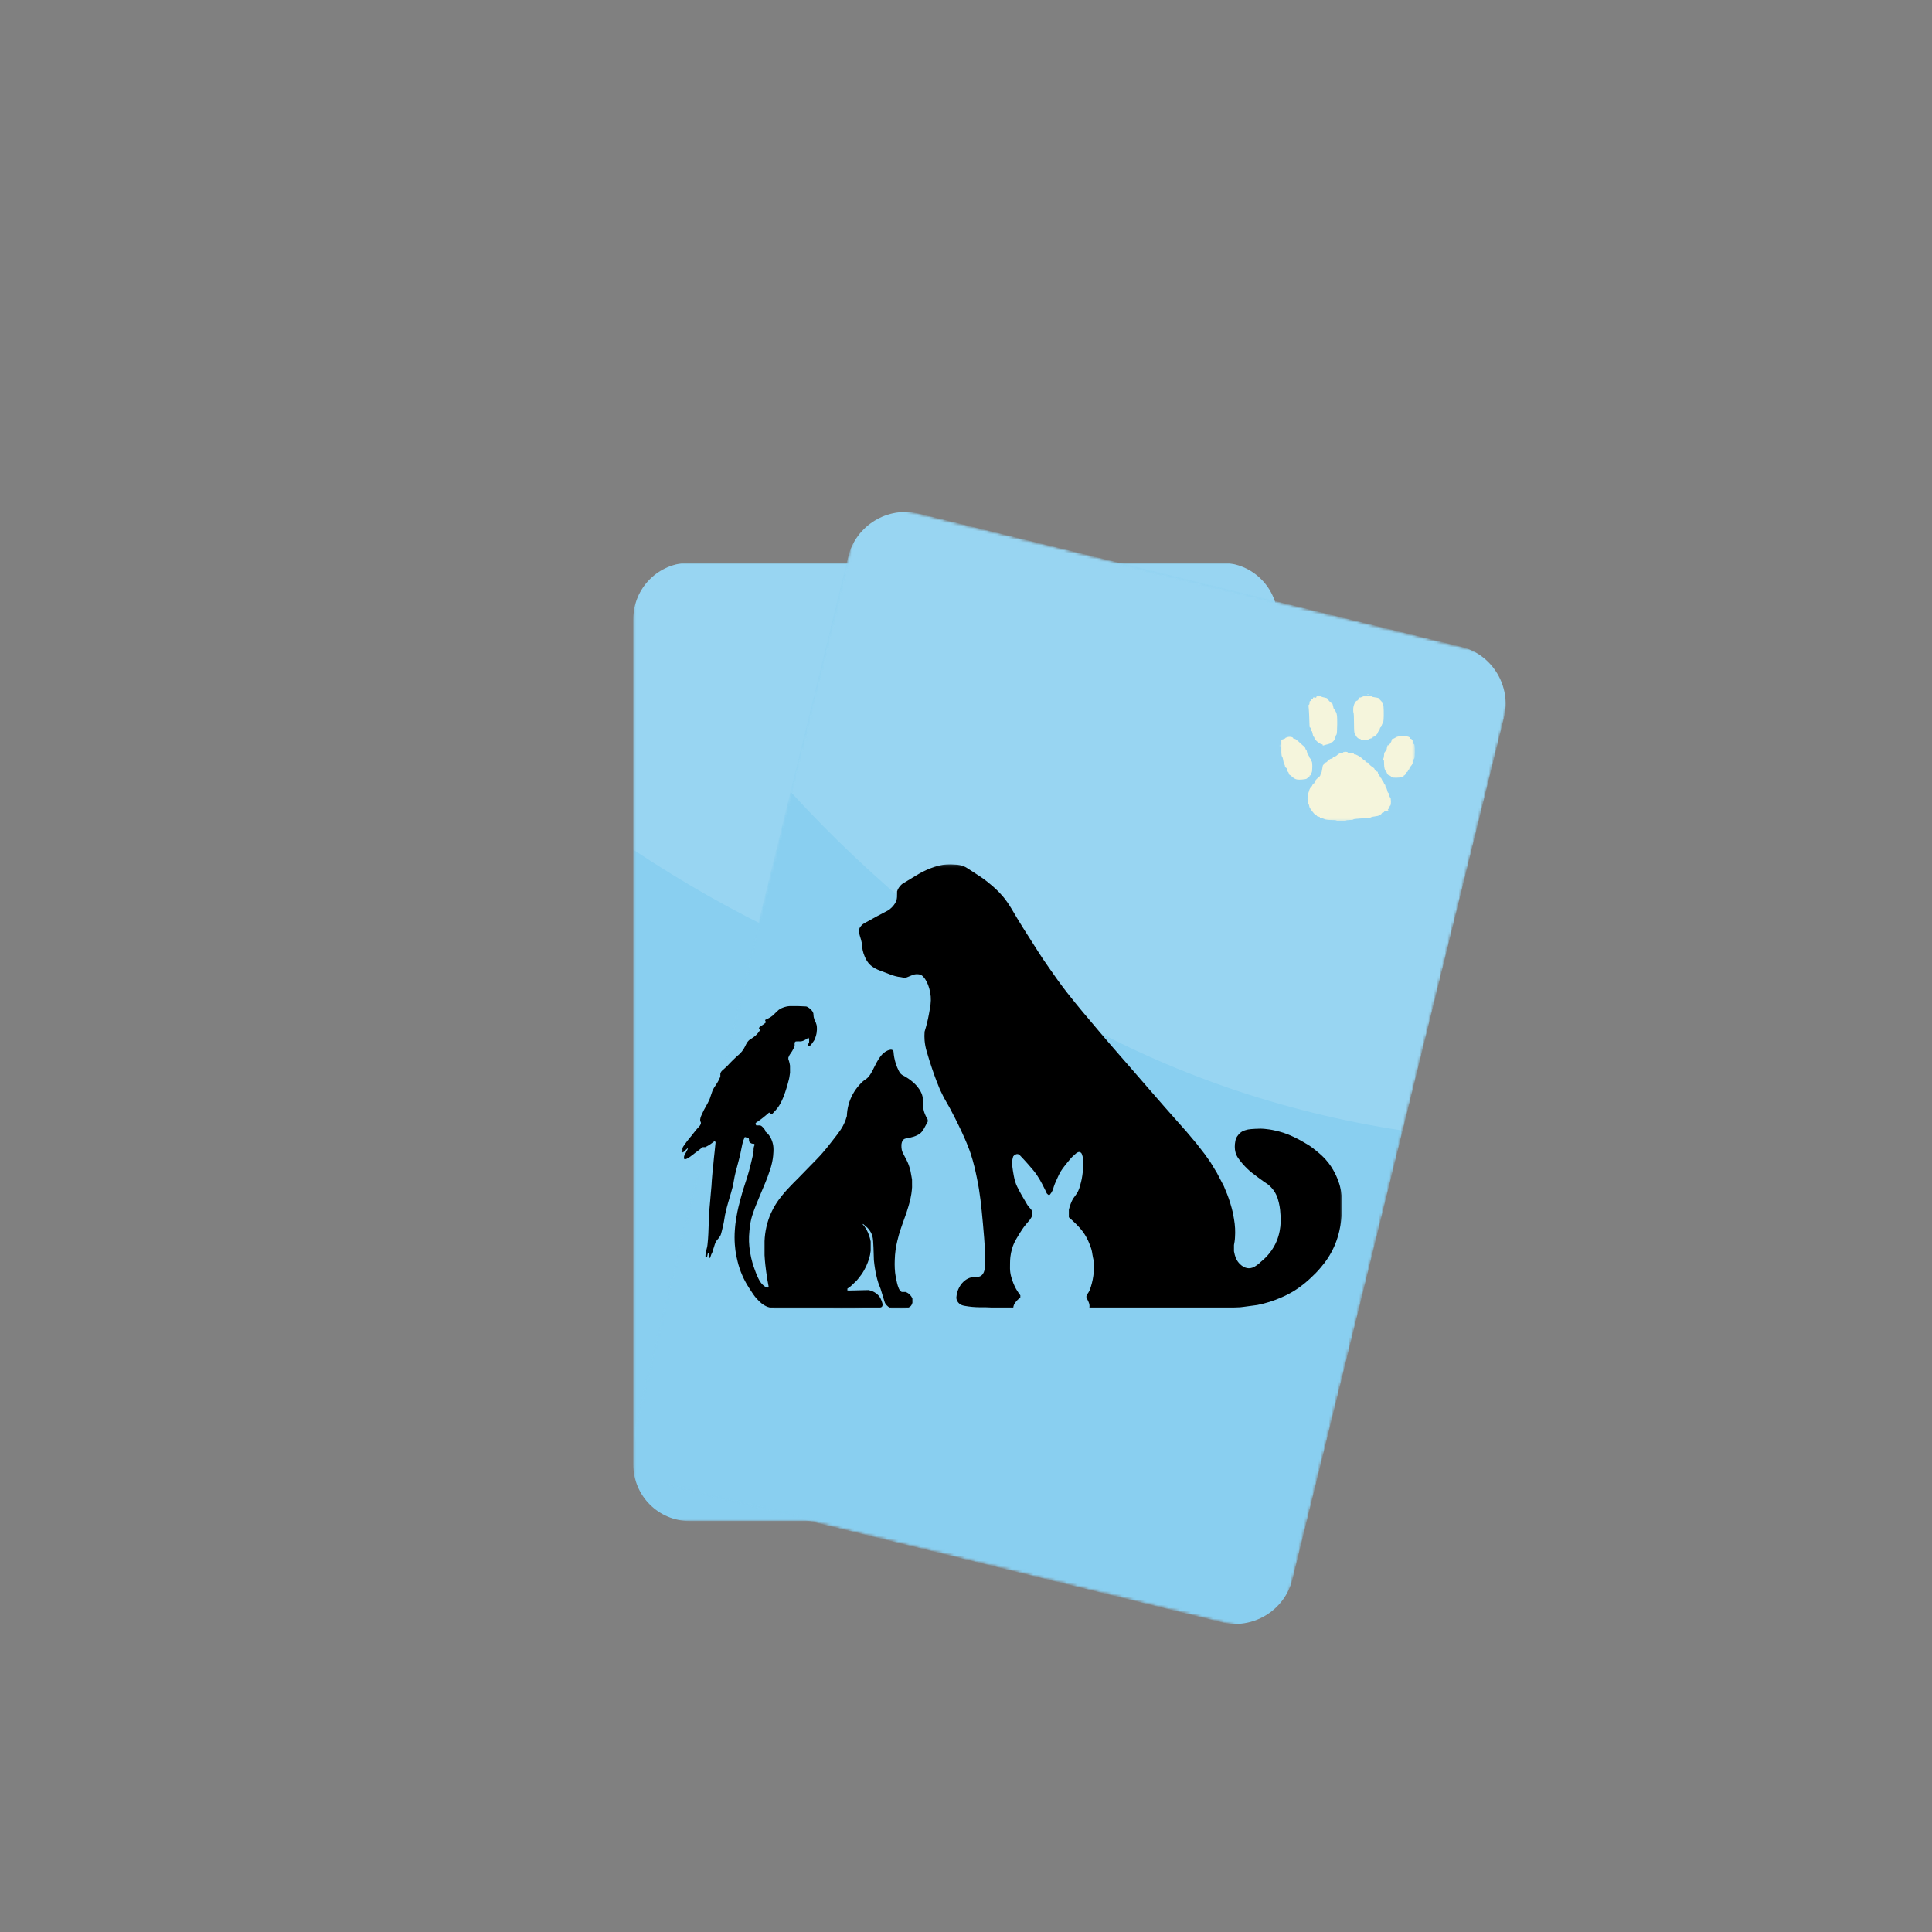 <svg width="700" height="700" viewBox="0 0 700 700" fill="none" xmlns="http://www.w3.org/2000/svg">
<rect x="0" y="0" width="700" height="700" fill="#808080" stroke="none"/>
<mask id="mask0_84_1012" style="mask-type:luminance" maskUnits="userSpaceOnUse" x="229" y="203" width="235" height="349">
<path d="M229.308 203.911H463.108V551.111H229.308V203.911Z" fill="white"/>
</mask>
<g mask="url(#mask0_84_1012)">
<path d="M442.531 551.097H249.885C238.605 551.097 229.461 541.946 229.461 530.658V224.335C229.461 213.055 238.605 203.904 249.885 203.904H442.531C453.811 203.904 462.955 213.055 462.955 224.335V530.658C462.955 541.946 453.811 551.097 442.531 551.097Z" fill="#89CFF0"/>
</g>
<mask id="mask1_84_1012" style="mask-type:luminance" maskUnits="userSpaceOnUse" x="229" y="203" width="235" height="171">
<path d="M229.308 203.911H463.108V373.333H229.308V203.911Z" fill="white"/>
</mask>
<g mask="url(#mask1_84_1012)">
<mask id="mask2_84_1012" style="mask-type:luminance" maskUnits="userSpaceOnUse" x="-70" y="-70" width="840" height="840">
<path d="M770 -70H-70V770H770V-70Z" fill="black" fill-opacity="0.129"/>
</mask>
<g mask="url(#mask2_84_1012)">
<mask id="mask3_84_1012" style="mask-type:luminance" maskUnits="userSpaceOnUse" x="227" y="203" width="238" height="171">
<path d="M464.8 203.467H227.733V373.333H464.8V203.467Z" fill="white"/>
</mask>
<g mask="url(#mask3_84_1012)">
<mask id="mask4_84_1012" style="mask-type:luminance" maskUnits="userSpaceOnUse" x="229" y="203" width="235" height="170">
<path d="M229.374 203.912H463.108V372.736H229.374V203.912Z" fill="white"/>
</mask>
<g mask="url(#mask4_84_1012)">
<path d="M462.955 371.131V224.336C462.955 213.055 453.914 203.904 442.757 203.904H249.659C238.503 203.904 229.461 213.055 229.461 224.336V307.847C300.701 355.221 377.927 378.751 462.955 371.131Z" fill="white"/>
</g>
</g>
</g>
</g>
<mask id="mask5_84_1012" style="mask-type:luminance" maskUnits="userSpaceOnUse" x="229" y="184" width="318" height="406">
<path d="M229.6 184.8H546.933V589.867H229.6V184.8Z" fill="white"/>
</mask>
<g mask="url(#mask5_84_1012)">
<mask id="mask6_84_1012" style="mask-type:luminance" maskUnits="userSpaceOnUse" x="225" y="180" width="326" height="413">
<path d="M312.229 180.994L550.164 239.407L463.371 592.907L225.444 534.494L312.229 180.994Z" fill="white"/>
</mask>
<g mask="url(#mask6_84_1012)">
<mask id="mask7_84_1012" style="mask-type:luminance" maskUnits="userSpaceOnUse" x="225" y="180" width="326" height="413">
<path d="M312.229 180.994L550.164 239.407L463.371 592.907L225.444 534.494L312.229 180.994Z" fill="white"/>
</mask>
<g mask="url(#mask7_84_1012)">
<path d="M442.437 587.752L246.386 539.62C234.909 536.805 227.894 525.204 230.709 513.713L307.278 201.826C310.1 190.342 321.694 183.305 333.171 186.127L529.222 234.26C540.699 237.074 547.721 248.675 544.899 260.167L468.329 572.046C465.508 583.538 453.914 590.567 442.437 587.752Z" fill="#89CFF0"/>
</g>
</g>
</g>
<mask id="mask8_84_1012" style="mask-type:luminance" maskUnits="userSpaceOnUse" x="268" y="179" width="283" height="234">
<path d="M268.8 179.2H550.666V412.533H268.8V179.2Z" fill="white"/>
</mask>
<g mask="url(#mask8_84_1012)">
<mask id="mask9_84_1012" style="mask-type:luminance" maskUnits="userSpaceOnUse" x="225" y="180" width="326" height="413">
<path d="M312.229 180.994L550.163 239.407L463.37 592.907L225.443 534.494L312.229 180.994Z" fill="white"/>
</mask>
<g mask="url(#mask9_84_1012)">
<mask id="mask10_84_1012" style="mask-type:luminance" maskUnits="userSpaceOnUse" x="225" y="180" width="326" height="413">
<path d="M312.229 180.994L550.163 239.407L463.37 592.907L225.443 534.494L312.229 180.994Z" fill="white"/>
</mask>
<g mask="url(#mask10_84_1012)">
<mask id="mask11_84_1012" style="mask-type:luminance" maskUnits="userSpaceOnUse" x="-71" y="-70" width="841" height="840">
<path d="M770 -70H-70.001V770H770V-70Z" fill="black" fill-opacity="0.129"/>
</mask>
<g mask="url(#mask11_84_1012)">
<mask id="mask12_84_1012" style="mask-type:luminance" maskUnits="userSpaceOnUse" x="268" y="179" width="283" height="234">
<path d="M550.666 179.2H268.799V412.533H550.666V179.2Z" fill="white"/>
</mask>
<g mask="url(#mask12_84_1012)">
<mask id="mask13_84_1012" style="mask-type:luminance" maskUnits="userSpaceOnUse" x="285" y="184" width="262" height="227">
<path d="M285.599 184.8H546.932V410.667H285.599V184.8Z" fill="white"/>
</mask>
<g mask="url(#mask13_84_1012)">
<mask id="mask14_84_1012" style="mask-type:luminance" maskUnits="userSpaceOnUse" x="225" y="180" width="326" height="413">
<path d="M312.228 180.994L550.163 239.407L463.37 592.907L225.443 534.494L312.228 180.994Z" fill="white"/>
</mask>
<g mask="url(#mask14_84_1012)">
<mask id="mask15_84_1012" style="mask-type:luminance" maskUnits="userSpaceOnUse" x="225" y="180" width="326" height="413">
<path d="M312.228 180.994L550.163 239.407L463.37 592.907L225.443 534.494L312.228 180.994Z" fill="white"/>
</mask>
<g mask="url(#mask15_84_1012)">
<path d="M508.199 409.624L544.898 260.167C547.72 248.675 540.8 237.103 529.447 234.311L332.944 186.069C321.591 183.283 310.099 190.342 307.277 201.826L286.409 286.854C347.068 352.888 419.766 396.134 508.199 409.624Z" fill="white"/>
</g>
</g>
</g>
</g>
</g>
</g>
</g>
</g>
<mask id="mask16_84_1012" style="mask-type:luminance" maskUnits="userSpaceOnUse" x="309" y="313" width="178" height="162">
<path d="M309.867 313.126H486.245V474.126H309.867V313.126Z" fill="white"/>
</mask>
<g mask="url(#mask16_84_1012)">
<path d="M356.752 459.703C356.84 458.099 356.913 456.495 357 454.891C356.738 450.202 356.409 446.286 356.14 443.392C355.513 436.654 355.111 432.432 353.959 426.854C353.391 424.142 352.836 421.458 351.677 417.929C351.334 416.894 350.08 413.153 346.063 405.176C342.643 398.366 342.81 399.62 340.747 395.143C340.747 395.143 338.406 390.09 335.752 380.924C335.366 379.641 335.118 378.328 335.001 376.986C334.914 375.922 334.914 374.85 335.001 373.778C335.657 371.693 336.182 369.578 336.569 367.427C337.116 364.474 337.378 363.001 337.218 361.01C336.868 356.942 334.928 353.471 333.317 353.092C332.704 352.953 332.092 352.931 331.479 353.026C331.136 353.099 330.845 353.201 330.291 353.405C329.729 353.617 329.153 353.857 328.81 354.01C328.57 354.12 328.307 354.193 328.045 354.229C327.709 354.266 327.381 354.244 327.053 354.163C325.741 353.865 326.018 354.098 324.363 353.66C322.963 353.288 322.715 353.106 318.799 351.641C318.179 351.422 317.581 351.145 317.013 350.824C316.765 350.678 316.065 350.27 315.445 349.737C314.264 348.709 313.695 347.47 313.323 346.617C312.659 345.1 312.324 343.518 312.295 341.87C312.229 341.542 312.12 341.031 311.952 340.419C311.639 339.274 311.456 338.975 311.34 338.151C311.245 337.509 311.165 336.977 311.398 336.379C311.558 335.942 311.806 335.665 312.04 335.409C312.404 334.994 312.834 334.658 313.323 334.41L315.08 333.455C316.67 332.58 316.794 332.485 317.764 331.968C318.588 331.523 319.565 331.012 320.308 330.633C321.621 329.948 321.913 329.809 322.386 329.43C322.955 328.978 323.458 328.453 323.896 327.87C324.202 327.454 324.516 327.009 324.749 326.338C324.895 325.916 324.982 325.478 325.004 325.033C325.019 324.333 325.026 323.641 325.033 322.941C325.186 322.481 325.391 322.051 325.653 321.643C325.901 321.256 326.2 320.899 326.535 320.578C327.039 320.104 327.352 319.966 328.453 319.324C328.796 319.12 328.059 319.55 330.677 317.96C331.669 317.355 332.165 317.056 332.281 316.991C333.769 316.101 335.315 315.328 336.919 314.679C337.371 314.504 337.896 314.3 338.625 314.067C339.464 313.804 340.98 313.337 342.993 313.199C343.977 313.126 344.961 313.141 345.946 313.243C346.551 313.265 347.142 313.33 347.732 313.447C348.199 313.542 348.724 313.651 349.373 313.943C349.716 314.096 350.044 314.278 350.357 314.482L351.648 315.313L353.551 316.553L354.988 317.486C356.971 318.777 358.735 320.286 359.384 320.848C360.216 321.562 361.061 322.299 362.104 323.4C363.147 324.494 363.73 325.237 363.942 325.507C364.664 326.426 365.152 327.155 365.517 327.709C366.239 328.796 366.727 329.656 366.953 330.035C367.996 331.844 368.9 333.309 370.708 336.241C371.102 336.875 370.913 336.554 373.414 340.499C376.476 345.311 376.892 345.99 377.978 347.601C378.576 348.476 379.174 349.336 380.377 351.065C381.726 352.997 382.441 354.025 383.206 355.082C385.693 358.538 387.822 361.178 389.565 363.322C390.884 364.962 392.197 366.53 392.35 366.712L393.582 368.163C395.879 370.869 397.046 372.298 399.117 374.733C401.297 377.307 402.967 379.225 405.723 382.397C407.108 383.994 408.282 385.335 409.135 386.305L417.36 395.784C418.994 397.673 420.642 399.561 422.304 401.457C423.682 403.025 425.053 404.578 426.424 406.117L429.888 410.018L433.49 414.298L436.472 418.133C437.157 419.103 437.85 420.08 438.543 421.057C439.323 422.348 440.103 423.631 440.891 424.922L443.414 429.749C443.822 430.748 444.23 431.747 444.646 432.738C445.032 433.745 445.419 434.831 445.769 435.998C446.126 437.165 446.374 438.098 446.607 439.068C446.833 440.037 446.935 440.84 447.11 441.729C447.497 443.917 447.614 446.119 447.46 448.335C447.439 448.802 447.395 449.305 447.315 449.845C447.242 450.392 447.176 450.705 447.096 451.092V453.367C447.169 453.782 447.256 454.198 447.373 454.606C447.541 455.182 447.723 455.817 448.124 456.524C448.547 457.268 449.094 457.909 449.765 458.442C450.071 458.682 450.538 459.047 451.245 459.287C451.631 459.426 452.04 459.499 452.448 459.513C452.878 459.513 453.294 459.448 453.695 459.317C454.344 459.112 454.759 458.821 455.27 458.478C455.86 458.07 456.407 457.618 456.918 457.107C457.975 456.261 458.93 455.306 459.791 454.256C460.44 453.476 461.016 452.645 461.526 451.762C461.913 451.092 462.255 450.399 462.554 449.677C463.043 448.496 463.407 447.271 463.648 446.017C464.107 443.654 464.027 441.78 463.954 440.278C463.903 439.257 463.816 437.741 463.364 435.816C463.123 434.838 462.911 433.949 462.416 432.921C462 432.024 461.132 430.529 459.404 429.136C458.507 428.538 457.246 427.678 455.78 426.577C454.096 425.323 453.133 424.608 452.01 423.536C450.742 422.326 449.597 421.006 448.591 419.57C448.16 418.935 447.84 418.257 447.643 417.521C447.468 416.85 447.38 416.172 447.388 415.486C447.38 414.823 447.446 414.159 447.577 413.51C447.628 413.168 447.716 412.84 447.84 412.526C448.088 411.899 448.416 411.491 448.671 411.177C448.941 410.834 449.247 410.528 449.59 410.273C450.122 409.865 450.596 409.697 451.063 409.536C451.792 409.281 452.543 409.135 453.316 409.092C453.688 409.062 454.213 409.033 454.84 408.99C455.715 408.946 456.167 408.924 456.735 408.931C457.311 408.938 457.866 408.99 458.449 409.041C459.586 409.157 460.476 409.303 460.899 409.383C463.641 409.879 466.266 410.732 468.774 411.943C470.116 412.57 471.056 413.102 472.041 413.671C473.419 414.451 474.345 414.991 475.519 415.866C476.058 416.274 476.532 416.66 477.05 417.083C477.954 417.827 478.465 418.257 479.077 418.841C479.901 419.628 480.667 420.474 481.359 421.371C481.994 422.202 482.563 423.062 483.08 423.967C483.824 425.265 484.451 426.628 484.947 428.043C485.384 429.238 485.698 430.471 485.909 431.732C486.07 432.702 486.157 433.679 486.172 434.671L486.186 439.031C486.15 439.833 486.084 440.854 485.946 442.028C485.793 443.384 485.559 444.726 485.253 446.053C484.874 447.708 484.364 449.32 483.722 450.895C483.131 452.309 482.439 453.673 481.644 454.985C480.463 456.94 479.369 458.252 478.574 459.2C477.458 460.527 476.255 461.781 474.979 462.955C473.761 464.085 471.785 465.908 468.861 467.709C467.425 468.592 465.93 469.372 464.377 470.035C461.541 471.297 458.602 472.223 455.554 472.828L449.327 473.667L446.046 473.798C440.468 473.783 435.976 473.791 432.833 473.798C429.122 473.805 426.883 473.82 422.742 473.812L416.536 473.798L408.807 473.812L400.167 473.82L394.705 473.798C394.764 473.448 394.771 473.091 394.72 472.741C394.654 472.281 394.523 471.975 394.268 471.392C394.078 470.954 393.867 470.538 393.633 470.123C393.611 469.955 393.611 469.78 393.633 469.605C393.692 469.284 393.83 468.993 394.056 468.752C394.29 468.431 394.494 468.088 394.676 467.731C394.88 467.301 395.033 466.9 395.281 466.083C395.522 465.267 395.704 464.625 395.908 463.597C396.076 462.744 396.2 461.883 396.28 461.016V456.881C396.215 456.619 396.127 456.225 396.032 455.744C395.828 454.759 395.763 454.198 395.682 453.731C395.507 452.71 395.238 451.996 394.851 450.968C394.465 449.932 393.998 448.933 393.444 447.971C392.78 446.819 392.007 445.761 391.118 444.777C390.301 443.844 389.499 443.1 388.201 441.89L387.268 441.044V438.317C387.428 437.602 387.647 436.902 387.909 436.217C388.179 435.531 388.442 434.86 388.952 434.087C389.302 433.562 389.463 433.453 389.944 432.717C390.199 432.337 390.432 431.944 390.636 431.535C390.943 430.901 391.176 430.237 391.336 429.552C391.614 428.619 391.803 427.809 391.927 427.182C392.109 426.249 392.204 425.498 392.27 424.922C392.335 424.353 392.386 423.857 392.416 423.485C392.423 422.209 392.43 420.933 392.438 419.657C392.306 419.132 392.168 418.702 392.058 418.374C391.949 418.046 391.883 417.885 391.716 417.718C391.541 417.535 391.329 417.433 391.089 417.39C390.994 417.375 390.753 417.36 390.286 417.616C389.922 417.82 389.696 418.038 389.455 418.272C388.558 419.125 388.588 419.008 388.114 419.511C387.858 419.781 387.771 419.898 387.224 420.591C386.065 422.042 386.065 421.983 385.583 422.632C385.102 423.274 384.716 423.777 384.3 424.455C383.877 425.141 383.534 425.892 382.929 427.233C382.324 428.582 381.989 429.333 381.792 430.019C381.668 430.463 381.58 430.821 381.34 431.353C381.084 431.907 380.764 432.418 380.37 432.877C380.297 432.928 380.217 432.957 380.129 432.972C379.867 432.994 379.684 432.782 379.655 432.753C379.495 432.644 379.364 432.512 379.247 432.352C379.167 432.228 379.094 432.068 378.963 431.754C378.904 431.608 378.817 431.411 378.736 431.229C378.452 430.631 378.058 429.836 377.548 428.896C377.147 428.152 376.52 426.993 375.718 425.797C374.916 424.608 374.106 423.653 372.597 421.932C371.839 421.065 370.81 419.927 369.556 418.622C369.396 418.432 369.199 418.294 368.966 418.206C368.47 418.038 368.04 418.243 367.857 418.337C367.544 418.491 367.289 418.709 367.092 419.008C367.011 419.351 366.924 419.701 366.829 420.044C366.785 420.488 366.749 420.933 366.705 421.371C366.713 421.655 366.727 422.049 366.771 422.516C366.829 423.128 366.902 423.602 366.997 424.185C367.267 425.746 367.391 426.533 367.58 427.262C367.741 427.897 367.938 428.517 368.171 429.129C368.382 429.647 368.572 430.026 368.951 430.762C369.06 430.981 369.498 431.849 370.22 433.118C370.949 434.386 370.759 434 371.496 435.291C371.875 435.969 372.298 436.72 372.743 437.23C372.91 437.427 373.071 437.631 373.253 437.821C373.428 438.018 373.581 438.171 373.691 438.353C373.8 438.55 373.873 438.754 373.917 438.98V440.592C373.836 440.781 373.727 440.993 373.596 441.241C373.435 441.518 373.253 441.787 373.056 442.043C372.91 442.24 372.75 442.422 372.582 442.597C372.582 442.597 372.422 442.779 371.62 443.734C370.818 444.69 370.11 445.82 369.469 446.819C368.936 447.665 368.565 448.313 368.331 448.707C367.923 449.436 367.704 449.816 367.449 450.362C367.135 451.055 366.873 451.762 366.669 452.499C366.384 453.447 366.188 454.409 366.078 455.394C365.976 456.174 365.976 456.713 365.954 457.749C365.925 459.287 365.918 460.06 366.049 461.016C366.224 462.248 366.53 463.174 366.785 463.91C367.041 464.661 367.332 465.398 367.675 466.112C368.236 467.25 368.907 468.322 369.695 469.321L369.673 470.203C369.476 470.32 369.294 470.451 369.119 470.59C368.747 470.896 368.411 471.238 368.12 471.61C367.784 472.033 367.522 472.383 367.318 472.923C367.216 473.222 367.143 473.528 367.121 473.849H365.852C365.269 473.849 364.846 473.856 364.729 473.863C362.104 473.893 359.895 473.805 359.895 473.805C358.59 473.747 358.48 473.703 357.292 473.674C356.103 473.652 355.943 473.674 354.951 473.667C353.172 473.637 351.4 473.47 349.65 473.156C348.928 473.032 348.279 472.894 347.659 472.383C347.441 472.201 346.857 471.705 346.609 470.845C346.442 470.261 346.522 469.802 346.639 469.073C346.792 468.169 347.083 467.316 347.514 466.506C347.791 465.967 348.126 465.463 348.513 464.99C348.95 464.465 349.46 464.012 350.029 463.633C350.875 463.086 351.794 462.766 352.793 462.671L354.506 462.598C354.761 462.561 355.002 462.488 355.235 462.365C355.542 462.211 355.79 461.993 356.001 461.716C356.592 460.979 356.723 460.075 356.752 459.703Z" fill="black"/>
</g>
<mask id="mask17_84_1012" style="mask-type:luminance" maskUnits="userSpaceOnUse" x="246" y="364" width="92" height="111">
<path d="M246.845 364H337.867V474.126H246.845V364Z" fill="white"/>
</mask>
<g mask="url(#mask17_84_1012)">
<path d="M300.438 474.075C303.246 474.111 306.104 474.119 309.013 474.097C311.792 474.075 314.526 474.024 317.217 473.944C317.807 474.024 318.383 473.966 318.952 473.769C319.134 473.71 319.302 473.63 319.477 473.543C319.579 473.419 319.659 473.273 319.71 473.112C319.82 472.784 319.769 472.485 319.688 472.157C319.535 471.574 319.324 471.012 319.047 470.473C318.843 470.064 318.587 469.693 318.281 469.357C317.873 468.898 317.399 468.519 316.859 468.22C316.159 467.819 315.401 467.549 314.599 467.418L307.847 467.578L307.03 467.556V466.871C307.205 466.769 307.46 466.616 307.752 466.411C308.044 466.207 308.299 465.974 309.006 465.303C309.721 464.632 310.136 464.253 310.377 463.983C310.618 463.713 310.8 463.509 311.164 463.035C311.77 462.262 312.397 461.453 313.06 460.279C313.6 459.331 314.059 458.347 314.438 457.326C314.781 456.458 315.044 455.569 315.233 454.657C315.35 454.059 315.423 453.542 315.467 453.162V449.837C315.401 449.495 315.313 449.057 315.175 448.561C315.044 448.095 314.891 447.635 314.716 447.183C314.511 446.651 314.278 446.133 314.008 445.63C313.782 445.222 313.534 444.821 313.264 444.434C313.031 444.113 312.776 443.8 312.506 443.501H312.761L313.593 444.223C314.096 444.653 314.169 444.711 314.336 444.879C314.628 445.178 314.891 445.506 315.117 445.863C315.714 446.702 316.086 447.628 316.239 448.649C316.305 448.999 316.342 449.349 316.356 449.706C316.407 450.523 316.451 451.347 316.487 452.185C316.56 453.666 316.604 455.124 316.626 456.553C316.735 457.734 316.881 458.748 317.012 459.557C317.107 460.155 317.253 461.052 317.53 462.233C317.691 462.948 317.88 463.735 318.201 464.727C318.529 465.726 318.631 465.777 319.061 466.987C319.258 467.549 319.273 467.673 319.958 469.926C320.52 471.785 320.585 471.982 320.768 472.281C321.373 473.258 322.262 473.783 322.911 474.075L326.688 474.089L328.023 474.075C328.417 474.053 328.796 473.951 329.153 473.776C329.416 473.652 329.795 473.462 330.13 473.039C330.363 472.726 330.517 472.376 330.589 471.997L330.582 470.48C330.385 469.999 330.108 469.569 329.758 469.197C329.292 468.686 328.737 468.322 328.096 468.103H326.703C326.492 467.964 326.302 467.804 326.134 467.607C325.937 467.381 325.784 467.126 325.66 466.849C325.339 466.142 325.157 465.427 325.011 464.829C324.873 464.238 324.742 463.692 324.581 462.831C324.421 461.978 324.333 461.198 324.311 461.045C324.311 461.045 324.238 460.345 324.195 459.572C324.078 457.603 324.253 455.138 324.282 454.701C324.311 454.256 324.377 453.578 324.486 452.834C324.669 451.544 324.887 450.603 325.106 449.633C325.493 447.993 325.879 446.702 326.105 445.98C326.338 445.251 326.564 444.602 327.082 443.158C327.957 440.672 328.008 440.635 328.417 439.418C329.066 437.463 329.423 436.114 329.503 435.808C329.766 434.787 330.013 433.847 330.203 432.556C330.349 431.586 330.422 430.762 330.458 430.157C330.451 429.231 330.451 428.305 330.444 427.379C330.4 427.117 330.334 426.723 330.247 426.249C330.072 425.228 329.984 424.718 329.904 424.36C329.736 423.587 329.51 422.829 329.241 422.085C328.825 420.955 328.366 420.095 327.702 418.848C327.192 417.885 326.9 417.411 326.725 416.573C326.623 416.084 326.586 415.596 326.601 415.1C326.586 414.721 326.63 414.342 326.739 413.977C326.834 413.656 326.936 413.306 327.243 412.985C327.461 412.752 327.731 412.599 328.045 412.526C328.752 412.409 329.343 412.278 329.78 412.176C330.706 411.95 331.486 411.753 332.398 411.272C332.748 411.097 333.054 410.936 333.419 410.63C333.958 410.178 334.272 409.711 334.578 409.237C334.892 408.756 334.95 408.552 335.628 407.312L336.109 406.474C336.168 406.197 336.168 405.927 336.109 405.657C336.022 405.329 335.876 405.132 335.716 404.884C335.555 404.644 335.373 404.243 335.11 403.616C334.753 402.77 334.614 402.041 334.512 401.501C334.425 401.049 334.367 400.597 334.33 400.137C334.323 399.262 334.316 398.387 334.308 397.512C334.243 397.213 334.162 396.914 334.068 396.623C333.98 396.353 333.543 395.099 332.332 393.633C331.866 393.086 331.362 392.576 330.816 392.102C329.736 391.169 328.562 390.367 327.294 389.71C326.966 389.557 326.674 389.353 326.411 389.098C326.105 388.792 325.864 388.449 325.682 388.055C325.245 387.202 324.873 386.32 324.581 385.408C324.348 384.679 324.158 383.935 324.012 383.177C323.888 382.521 323.801 381.857 323.75 381.194C323.75 381.011 323.706 380.844 323.611 380.691C323.422 380.406 323.108 380.348 322.97 380.326C322.838 380.297 322.729 380.289 322.313 380.392C322.029 380.457 321.752 380.552 321.482 380.676C320.972 380.917 320.498 381.23 320.075 381.602C319.783 381.857 319.171 382.433 318.288 383.804C317.858 384.482 317.53 385.102 316.903 386.334C316.108 387.873 316.079 388.062 315.598 388.835C314.942 389.914 314.475 390.418 313.994 390.804C313.644 391.081 313.585 391.059 313.126 391.402C312.951 391.526 312.331 392.007 311.456 392.984C310.486 394.042 309.655 395.208 308.97 396.47C307.635 398.934 306.921 401.574 306.833 404.374C306.731 404.746 306.585 405.227 306.388 405.759C306.119 406.496 305.798 407.21 305.433 407.903C304.843 409.026 304.296 409.762 303.275 411.148C303.012 411.505 302.517 412.132 301.532 413.394C300.431 414.801 299.877 415.508 299.52 415.946C298.441 417.258 297.587 418.213 297.099 418.753C296.034 419.927 295.75 420.16 293.322 422.654C290.894 425.141 290.967 425.104 289.224 426.869C287.685 428.414 287.583 428.48 286.694 429.421C285.505 430.668 284.564 431.645 283.442 433.045C282.676 434 281.874 434.999 280.97 436.472C280.357 437.463 279.818 438.492 279.336 439.556C278.607 441.189 278.053 442.888 277.667 444.638C277.295 446.301 277.076 447.985 277.01 449.684V454.759C277.091 456.196 277.2 457.384 277.295 458.252C277.389 459.12 277.477 459.842 277.594 460.687C277.71 461.541 277.834 462.437 278.038 463.699C278.184 464.559 278.316 465.288 278.425 465.821C278.534 466.112 278.454 466.331 278.192 466.484C277.995 466.594 277.732 466.535 277.535 466.353C277.258 466.214 277.003 466.047 276.762 465.857C276.332 465.529 275.968 465.143 275.654 464.705C275.435 464.421 275.049 463.852 274.422 462.459C273.992 461.497 273.722 460.753 273.43 459.944C273.138 459.127 272.883 458.412 272.613 457.479C272.278 456.305 272.008 455.117 271.811 453.913C271.629 452.805 271.279 450.61 271.388 447.876C271.432 447.03 271.505 446.235 271.542 445.849C271.614 445.163 271.731 443.96 271.964 442.721C272.263 441.138 272.657 440.03 273.204 438.477C273.496 437.653 273.919 436.625 274.757 434.576C275.209 433.468 275.581 432.571 276.004 431.572C276.879 429.479 277.032 429.144 277.324 428.422C277.812 427.241 278.491 425.498 279.205 423.252C279.409 422.574 279.606 421.83 279.781 421.006C279.949 420.182 280.051 419.482 280.124 418.804C280.16 418.447 280.204 417.951 280.226 417.36C280.255 416.843 280.255 416.318 280.226 415.793C280.168 414.925 279.985 414.086 279.679 413.277C279.402 412.519 279.023 411.826 278.534 411.184C278.177 410.725 277.776 410.324 277.317 409.967C277.324 409.828 277.302 409.697 277.258 409.566C277.214 409.456 277.149 409.354 277.069 409.259C276.85 408.953 276.617 408.669 276.361 408.392C275.982 408.005 275.793 407.881 275.588 407.816C275.45 407.772 275.311 407.75 275.166 407.75H274.568L273.992 407.735C273.919 407.597 273.86 407.473 273.817 407.393C273.773 407.305 273.736 407.167 273.736 407.137C273.744 406.999 273.795 406.889 273.897 406.802L274.422 406.437C274.706 406.248 275.268 405.854 275.734 405.511C276.208 405.169 276.719 404.738 277.623 403.987L278.607 403.142H279.023C279.03 403.207 279.059 403.266 279.096 403.324C279.132 403.375 279.169 403.426 279.205 403.47C279.307 403.594 279.307 403.616 279.344 403.645C279.38 403.681 279.504 403.703 279.723 403.594C279.949 403.492 280.102 403.251 280.343 403.003C280.824 402.514 281.276 401.997 281.699 401.45C282.486 400.414 282.946 399.459 283.296 398.737C283.792 397.731 284.047 396.966 284.477 395.741C284.856 394.654 285.082 393.837 285.367 392.86C285.811 391.307 285.943 390.651 286.008 390.294C286.132 389.623 286.205 389.054 286.249 388.646L286.234 386.086C286.154 385.532 286.03 384.993 285.877 384.453C285.797 384.205 285.724 383.964 285.636 383.738V383.17C285.782 382.856 285.928 382.535 286.074 382.222L287.014 380.829L287.729 379.473L287.919 378.846L287.897 377.716L288.305 377.329L289.093 377.293L290.194 377.314C290.522 377.256 290.835 377.161 291.142 377.037C291.382 376.928 291.616 376.811 291.842 376.68C292.119 376.52 292.352 376.367 292.52 376.243C292.563 376.192 292.614 376.141 292.658 376.082C292.709 376.024 292.738 375.995 292.775 375.951H292.913C292.943 376.002 292.979 376.06 293.008 376.111C293.074 376.235 293.125 376.359 293.161 376.491C293.161 376.855 293.161 377.22 293.161 377.577C293.147 377.664 293.118 377.745 293.088 377.825C293.037 377.942 292.979 378.044 292.913 378.153C292.855 378.241 292.804 378.335 292.76 378.437C292.738 378.51 292.666 378.729 292.768 378.919C292.804 378.984 292.855 379.043 292.913 379.086C292.979 379.086 293.037 379.086 293.096 379.079C293.161 379.064 293.22 379.043 293.278 379.013C293.402 378.941 293.511 378.853 293.613 378.758C293.788 378.598 293.942 378.43 294.073 378.241C294.955 377.008 295.006 376.943 295.094 376.76C295.239 376.454 295.363 376.133 295.466 375.805C295.633 375.317 295.764 374.821 295.859 374.31C295.903 373.902 295.947 373.494 295.983 373.078C295.983 372.852 295.976 372.626 295.976 372.407C295.976 372.035 295.939 371.678 295.852 371.321C295.786 371.044 295.699 370.774 295.589 370.511L295.072 369.41C294.984 369.097 294.904 368.783 294.809 368.462C294.773 368.01 294.729 367.558 294.685 367.106C294.62 366.917 294.532 366.734 294.437 366.559C294.292 366.311 294.117 366.085 293.905 365.881C293.679 365.626 293.424 365.4 293.147 365.203C292.943 365.043 292.731 364.911 292.505 364.802C292.374 364.744 292.235 364.693 292.104 364.656L289.18 364.525H286.11C285.454 364.576 284.375 364.729 283.288 365.225C282.88 365.407 282.501 365.626 282.144 365.888C281.976 366.02 281.823 366.144 281.218 366.727C280.204 367.719 280.284 367.697 279.956 367.959C279.519 368.309 279.052 368.616 278.556 368.878C278.111 369.126 277.71 369.301 277.411 369.432C277.338 369.454 277.295 369.505 277.258 369.571C277.222 369.651 277.222 369.731 277.258 369.811C277.302 369.913 277.346 370.001 277.404 370.096C277.477 370.227 277.521 370.263 277.521 370.329C277.521 370.395 277.338 370.599 277.273 370.643C276.959 370.847 276.704 371.138 276.376 371.321C275.909 371.583 275.479 371.904 275.085 372.276C275.063 372.298 274.969 372.378 274.969 372.473C274.976 372.568 275.012 372.575 275.085 372.67L275.224 372.801C275.289 372.859 275.333 372.925 275.355 373.012C275.362 373.093 275.348 373.166 275.319 373.238C275.304 373.319 275.275 373.384 275.231 373.45C275.107 373.647 274.925 373.902 274.706 374.186C274.385 374.587 274.043 374.952 273.663 375.287C273.386 375.528 273.102 375.747 272.796 375.951C271.87 376.607 271.68 376.593 271.243 377.037C271.002 377.285 270.791 377.555 270.608 377.861C270.368 378.233 270.295 378.437 269.967 379.094C269.748 379.502 269.631 379.743 269.463 380.02C269.062 380.676 268.596 381.274 268.042 381.806C267.801 382.032 267.845 381.967 267.283 382.47C267.145 382.586 266.824 382.878 266.248 383.425C265.679 383.972 265.118 384.497 264.323 385.328C263.528 386.159 263.63 386.116 263.302 386.414C262.967 386.713 262.216 387.362 261.639 387.902C261.428 388.099 261.253 388.332 261.129 388.595C261.071 388.719 261.027 388.85 260.991 388.988V390.082C260.91 390.279 260.779 390.549 260.626 390.884C260.553 391.045 260.371 391.424 260.225 391.708C259.962 392.211 259.751 392.503 259.467 392.941C258.803 393.939 258.475 394.435 258.176 395.113C258.096 395.303 257.95 395.733 257.658 396.608C257.367 397.483 257.323 397.687 257.162 398.096C257.104 398.249 256.929 398.694 256.389 399.729C255.792 400.874 255.682 400.947 255.099 402.055C254.516 403.171 254.814 402.741 254.202 403.958C254.202 403.958 253.779 404.797 253.692 405.57C253.67 405.73 253.67 405.883 253.699 406.044C253.764 406.401 253.918 406.481 253.954 406.78C253.991 407.072 253.91 407.174 253.837 407.363C253.713 407.67 253.538 407.939 253.298 408.166C252.744 408.712 252.292 409.347 251.781 409.93C251.271 410.521 251.475 410.36 250.6 411.439C249.732 412.519 249.601 412.606 248.937 413.474C248.792 413.671 248.945 413.474 248.062 414.684C247.763 415.1 247.392 415.618 247.129 416.237C247.034 416.5 246.969 416.77 246.947 417.047C246.91 417.317 246.903 417.455 246.976 417.528C247.151 417.688 247.625 417.433 247.902 417.214C248.172 417.003 248.23 416.908 248.514 416.58C248.682 416.391 248.901 416.259 249.091 416.084C249.105 416.07 249.163 416.011 249.2 416.026C249.229 416.048 249.214 416.157 249.207 416.194C249.193 416.303 249.149 416.398 249.098 416.493C249.054 416.58 249.01 416.668 248.959 416.748C248.828 416.981 248.828 417.025 248.463 417.681C248.055 418.439 247.968 418.542 247.895 418.855C247.844 419.03 247.822 419.212 247.829 419.395C247.836 419.657 247.844 419.854 247.946 419.956C248.23 420.255 249.214 419.643 249.608 419.402C250.002 419.161 250.345 418.884 250.884 418.461C251.417 418.038 250.943 418.439 253.553 416.442L254.603 415.639H255.536C256.032 415.399 256.441 415.158 256.747 414.976C257.323 414.626 257.746 414.312 258.081 414.064C258.424 413.817 258.555 413.707 258.708 413.583C258.774 413.525 258.854 413.503 258.942 413.51C259.014 413.525 259.066 413.561 259.117 413.612C259.197 413.7 259.241 413.802 259.262 413.919C259.248 414.05 259.226 414.247 259.204 414.487C259.066 415.822 259.007 416.434 258.934 417.171C258.81 418.388 258.818 418.206 258.672 419.555C258.548 420.795 258.555 420.824 258.417 422.26C258.256 423.813 258.234 423.835 258.125 425.053C258.037 425.899 257.972 426.613 257.913 427.561C257.833 428.641 257.855 428.706 257.782 429.676C257.717 430.646 257.68 430.821 257.549 432.272C257.425 433.613 257.447 433.482 257.279 435.407C257.119 437.339 257.089 437.412 257.017 438.375C256.922 439.666 256.878 440.686 256.849 441.277C256.805 442.269 256.798 442.597 256.761 443.902C256.674 446.454 256.63 447.737 256.528 448.948C256.375 450.727 256.287 451.617 256.134 452.091C255.886 452.922 255.711 453.775 255.617 454.635C255.602 454.767 255.595 454.898 255.602 455.022C255.595 455.335 255.609 455.423 255.668 455.488C255.726 455.561 255.77 455.62 255.901 455.605C256.032 455.591 256.12 455.481 256.156 455.437C256.193 455.394 256.244 455.204 256.287 454.898C256.36 454.46 256.419 454.293 256.433 454.242C256.499 454.074 256.579 453.855 256.674 453.855C256.776 453.855 256.973 454.38 256.973 454.402C256.98 454.628 256.987 454.81 257.002 454.956C257.009 455.117 257.031 455.277 257.06 455.43C257.097 455.62 257.148 455.853 257.221 455.86C257.286 455.868 257.316 455.707 257.447 455.277C257.578 454.839 257.629 454.701 257.702 454.519C257.848 454.147 257.913 454.139 258.059 453.797C258.205 453.461 258.176 453.396 258.314 452.929C258.446 452.462 258.468 452.506 258.708 451.755C258.949 451.004 258.934 450.946 259.095 450.552C259.211 450.246 259.357 449.954 259.525 449.677C259.817 449.218 259.97 449.159 260.371 448.627C260.641 448.299 260.867 447.942 261.063 447.57C261.18 447.329 261.231 447.169 261.516 446.06C261.771 445.061 261.902 444.551 262.011 444.026C262.128 443.508 262.223 442.998 262.288 442.648C262.507 441.459 262.507 441.189 262.675 440.307C262.799 439.651 262.908 439.199 263.091 438.448C263.2 438.01 263.382 437.245 263.812 435.743C264.25 434.233 264.33 434.007 264.848 432.213C265.205 430.959 265.387 430.325 265.497 429.866C265.847 428.371 265.767 428.181 266.138 426.417C266.321 425.534 266.496 424.871 266.809 423.631C266.999 422.902 267.006 422.902 267.458 421.196C267.991 419.161 268.093 418.775 268.144 418.542C268.231 418.148 268.355 417.521 268.603 416.274C268.938 414.641 269.041 414.043 269.347 413.175C269.485 412.774 269.646 412.38 269.828 412.001H270.214C270.302 412.074 270.397 412.147 270.492 412.22L271.235 412.234L271.381 412.92C271.381 413.095 271.381 413.27 271.381 413.445C271.469 413.656 271.6 413.838 271.775 413.984C271.921 414.116 272.293 414.385 272.774 414.4C272.963 414.4 273.109 414.363 273.248 414.473C273.364 414.553 273.423 414.67 273.423 414.808C273.423 414.896 273.386 414.925 273.306 415.093C273.306 415.093 273.277 415.151 273.189 415.392C272.985 415.953 273.036 417.01 273.036 417.01C273.051 417.258 272.92 417.878 272.65 419.125C272.599 419.358 272.475 419.912 272.125 421.334C271.782 422.756 271.629 423.369 271.396 424.207C271.337 424.404 271.097 425.294 270.732 426.489C270.441 427.416 270.389 427.525 269.835 429.246C269.427 430.514 269.223 431.142 269.026 431.798C268.756 432.702 268.581 433.366 268.289 434.445C267.91 435.867 267.721 436.574 267.538 437.398C267.305 438.368 267.021 439.724 266.758 441.343C266.518 442.83 266.401 443.895 266.372 444.186C266.313 444.777 266.27 445.28 266.248 445.667C266.117 447.431 266.117 449.196 266.248 450.96C266.357 452.506 266.547 453.702 266.642 454.227C266.685 454.504 266.889 455.678 267.283 457.202C267.436 457.793 267.655 458.668 268.042 459.791C268.217 460.294 268.552 461.234 269.07 462.379C269.267 462.824 269.653 463.655 270.222 464.683C270.375 464.96 270.82 465.762 271.629 467.002C272.686 468.635 273.226 469.452 274.064 470.422C275.559 472.121 276.66 472.777 277.01 472.974C277.382 473.185 277.769 473.368 278.162 473.521C278.906 473.812 279.672 474.002 280.467 474.075H300.438Z" fill="black"/>
</g>
<mask id="mask18_84_1012" style="mask-type:luminance" maskUnits="userSpaceOnUse" x="463" y="251" width="50" height="47">
<path d="M463.626 251.402H512.626V297.602H463.626V251.402Z" fill="white"/>
</mask>
<g mask="url(#mask18_84_1012)">
<path d="M484.269 297.354C484.364 297.194 483.7 297.106 482.453 297.106C481.192 297.106 480.229 296.975 479.777 296.734C479.383 296.538 478.873 296.37 478.632 296.37C478.399 296.363 478.202 296.253 478.202 296.115C478.202 295.983 477.976 295.874 477.699 295.874C477.422 295.874 477.13 295.706 477.05 295.502C476.977 295.298 476.78 295.13 476.62 295.13C476.459 295.13 476.168 294.897 475.964 294.605C475.767 294.314 475.46 293.934 475.293 293.759C475.118 293.577 474.979 293.307 474.979 293.154C474.979 293.001 474.884 292.935 474.768 293.008C474.644 293.081 474.476 292.702 474.389 292.163C474.301 291.616 474.126 291.178 473.987 291.178C473.689 291.178 473.659 287.554 473.958 287.365C474.075 287.292 474.243 286.883 474.33 286.453C474.418 286.023 474.695 285.498 474.95 285.272C475.198 285.053 475.482 284.623 475.584 284.317C475.679 284.01 475.854 283.814 475.964 283.879C476.073 283.952 476.241 283.719 476.328 283.369C476.467 282.815 476.853 282.37 478.136 281.291C478.311 281.145 478.45 280.809 478.45 280.54C478.45 280.277 478.552 280.058 478.669 280.058C478.793 280.058 478.975 279.388 479.07 278.578C479.165 277.761 479.34 277.091 479.464 277.091C479.587 277.091 479.69 276.93 479.69 276.741C479.69 276.544 479.937 276.347 480.236 276.31C480.543 276.267 480.929 275.953 481.104 275.61C481.272 275.268 481.418 275.1 481.418 275.224C481.418 275.355 481.556 275.326 481.717 275.166C481.877 275.005 482.212 274.867 482.46 274.867C482.708 274.867 482.905 274.728 482.905 274.553C482.905 274.378 483.139 274.218 483.423 274.196C483.707 274.174 484.218 273.875 484.568 273.525C484.954 273.139 485.479 272.891 485.909 272.891C486.303 272.891 486.617 272.781 486.617 272.643C486.617 272.511 487.01 272.395 487.484 272.395C487.966 272.395 488.352 272.511 488.352 272.643C488.352 272.781 488.855 272.891 489.468 272.891C490.153 272.891 490.583 273.007 490.583 273.182C490.583 273.343 490.649 273.401 490.736 273.314C490.962 273.088 492.982 274.218 493.675 274.961C494.003 275.319 494.397 275.61 494.55 275.61C494.696 275.61 494.761 275.713 494.681 275.836C494.601 275.96 494.878 276.135 495.286 276.23C495.695 276.318 496.03 276.5 496.03 276.639C496.03 276.945 496.453 277.368 497.328 277.944C497.707 278.184 498.014 278.491 498.014 278.622C498.014 278.943 498.655 279.563 498.983 279.563C499.129 279.563 499.253 279.789 499.253 280.058C499.253 280.328 499.355 280.554 499.494 280.554C499.625 280.554 499.807 280.831 499.887 281.167C499.975 281.509 500.135 281.786 500.252 281.786C500.361 281.786 500.529 282.034 500.624 282.333C500.726 282.632 500.952 283.026 501.142 283.216C501.324 283.398 501.477 283.711 501.477 283.908C501.477 284.098 501.586 284.258 501.725 284.258C501.864 284.258 501.973 284.535 501.973 284.878C501.973 285.214 502.082 285.491 502.206 285.491C502.337 285.491 502.52 285.884 502.607 286.358C502.695 286.832 502.855 287.226 502.965 287.226C503.067 287.226 503.227 287.613 503.322 288.086C503.409 288.56 503.592 288.954 503.716 288.954C503.847 288.954 503.956 289.618 503.956 290.434C503.956 291.258 503.847 291.915 503.708 291.915C503.57 291.915 503.46 292.141 503.46 292.418C503.46 292.695 503.285 292.986 503.067 293.074C502.768 293.183 502.746 293.264 502.986 293.417C503.191 293.541 502.972 293.672 502.389 293.781C501.885 293.869 501.477 294.051 501.477 294.168C501.477 294.292 501.309 294.386 501.098 294.386C500.894 294.386 500.653 294.554 500.58 294.758C500.5 294.963 500.289 295.13 500.114 295.13C499.931 295.13 499.749 295.247 499.698 295.385C499.654 295.531 498.976 295.714 498.196 295.794C497.416 295.874 496.774 296.027 496.774 296.129C496.774 296.231 495.323 296.399 493.551 296.501C491.786 296.596 490.335 296.771 490.335 296.888C490.335 297.011 489.723 297.106 488.972 297.106C488.221 297.106 487.608 297.216 487.608 297.354C487.608 297.493 486.865 297.602 485.866 297.602C484.757 297.602 484.174 297.507 484.269 297.354ZM487.411 272.723C487.229 272.65 487.018 272.657 486.937 272.745C486.85 272.825 486.996 272.883 487.258 272.876C487.55 272.861 487.608 272.803 487.411 272.723ZM469.168 282.158C468.759 281.94 468.227 281.539 467.979 281.276C467.731 281.014 467.44 280.802 467.323 280.802C467.206 280.802 467.039 280.518 466.958 280.182C466.871 279.84 466.689 279.563 466.557 279.563C466.426 279.563 466.317 279.278 466.317 278.935C466.317 278.593 466.149 278.25 465.945 278.17C465.741 278.09 465.573 277.827 465.573 277.572C465.573 277.324 465.471 277.061 465.347 276.981C465.223 276.908 465.041 276.259 464.946 275.545C464.851 274.838 464.64 274.174 464.486 274.072C464.304 273.963 464.209 272.883 464.209 270.988V268.078L465.077 267.779C465.551 267.619 465.828 267.473 465.697 267.458C465.558 267.444 465.835 267.291 466.317 267.123C467.199 266.802 468.541 267.021 468.541 267.48C468.541 267.604 468.767 267.706 469.036 267.706C469.314 267.706 469.532 267.816 469.532 267.954C469.532 268.085 469.656 268.195 469.802 268.195C469.948 268.195 470.568 268.698 471.18 269.31C471.793 269.923 472.398 270.419 472.522 270.419C472.646 270.419 472.814 270.696 472.901 271.039C472.981 271.381 473.142 271.658 473.244 271.658C473.346 271.658 473.506 272.103 473.594 272.643C473.681 273.19 473.856 273.634 473.987 273.634C474.119 273.634 474.301 273.911 474.381 274.254C474.469 274.59 474.636 274.867 474.76 274.867C474.884 274.867 474.979 275.093 474.979 275.363C474.979 275.632 475.096 275.858 475.227 275.858C475.373 275.858 475.475 276.675 475.475 277.82C475.475 278.899 475.366 279.847 475.227 279.934C475.096 280.015 474.979 280.306 474.979 280.583C474.979 280.853 474.87 281.006 474.731 280.919C474.6 280.839 474.483 280.948 474.483 281.159C474.483 281.378 474.294 281.626 474.053 281.714C473.812 281.801 473.55 281.983 473.462 282.107C473.375 282.239 472.536 282.392 471.603 282.45C470.349 282.53 469.715 282.45 469.168 282.158ZM504.051 281.436C503.978 281.247 503.657 281.021 503.336 280.941C503.008 280.86 502.673 280.547 502.578 280.241C502.476 279.934 502.33 279.628 502.25 279.563C501.754 279.161 501.477 278.133 501.477 276.711C501.477 275.596 501.39 275.136 501.207 275.253C501.01 275.377 501.01 275.282 501.207 274.918C501.353 274.633 501.477 274.006 501.477 273.525C501.477 272.949 501.652 272.497 501.973 272.22C502.243 271.986 502.469 271.513 502.469 271.17C502.476 270.623 502.95 269.485 502.957 270.003C502.972 270.499 504.204 268.8 504.204 268.282C504.204 267.918 504.35 267.706 504.598 267.706C504.817 267.706 505.305 267.48 505.692 267.203C506.836 266.394 510.891 266.583 510.891 267.451C510.891 267.59 511.036 267.706 511.219 267.706C511.569 267.706 512.123 268.705 512.123 269.318C512.123 269.522 512.24 269.682 512.371 269.682C512.524 269.682 512.619 270.71 512.619 272.271C512.619 273.7 512.524 274.867 512.407 274.867C512.283 274.867 512.116 275.319 512.028 275.873C511.933 276.449 511.605 277.142 511.255 277.492C510.912 277.827 510.643 278.265 510.643 278.461C510.643 278.658 510.526 278.819 510.395 278.819C510.256 278.819 510.147 278.994 510.147 279.198C510.147 279.409 509.986 279.635 509.797 279.708C509.607 279.781 509.396 280.058 509.323 280.321C509.257 280.583 508.936 280.904 508.623 281.028C508.28 281.167 508.193 281.276 508.411 281.298C509.454 281.385 507.58 281.757 505.991 281.772C504.656 281.779 504.153 281.699 504.051 281.436ZM463.633 270.171C463.633 269.835 463.684 269.697 463.757 269.865C463.823 270.032 463.823 270.309 463.757 270.484C463.684 270.652 463.633 270.514 463.633 270.171ZM479.274 269.996C479.361 269.85 479.128 269.682 478.727 269.602C477.925 269.442 476.219 267.903 476.219 267.334C476.219 267.13 476.117 266.963 475.985 266.963C475.861 266.963 475.679 266.459 475.592 265.854C475.497 265.242 475.322 264.804 475.205 264.877C475.081 264.95 474.979 264.666 474.979 264.243C474.979 263.791 474.877 263.535 474.731 263.623C474.593 263.718 474.476 263.441 474.469 262.959C474.418 260.407 474.228 256.616 474.126 256.032C474.06 255.653 474.111 255.347 474.243 255.347C474.381 255.347 474.483 255.011 474.483 254.596C474.483 254.151 474.593 253.903 474.731 253.991C474.87 254.071 474.979 253.969 474.979 253.757C474.979 253.546 475.147 253.371 475.351 253.371C475.555 253.371 475.723 253.196 475.723 252.977C475.723 252.678 475.876 252.613 476.343 252.729C476.802 252.846 476.962 252.788 476.962 252.51C476.962 252.088 477.954 252 478.64 252.372C478.873 252.496 479.485 252.671 479.996 252.751C480.506 252.831 480.922 252.999 480.922 253.116C480.922 253.385 482.38 254.858 482.643 254.858C482.752 254.858 482.912 255.289 483 255.821C483.08 256.353 483.233 256.827 483.335 256.871C483.445 256.915 483.751 257.396 484.021 257.928C484.451 258.774 484.509 259.365 484.495 262.456C484.48 264.542 484.371 266.088 484.225 266.182C484.086 266.27 483.904 266.7 483.824 267.138C483.649 268.027 482.964 268.939 482.468 268.939C482.285 268.939 482.191 269.033 482.264 269.143C482.329 269.259 481.862 269.471 481.221 269.624C480.586 269.77 479.843 269.974 479.587 270.076C479.281 270.193 479.165 270.164 479.274 269.996ZM493.055 267.947C493.055 267.816 492.866 267.699 492.625 267.699C492.027 267.692 491.079 266.642 491.079 265.985C491.079 265.694 490.962 265.519 490.831 265.606C490.671 265.701 490.583 264.469 490.583 262.077C490.583 260.05 490.503 258.322 490.408 258.227C490.321 258.132 490.27 257.476 490.306 256.761C490.379 255.427 491.116 253.867 491.677 253.867C491.845 253.867 492.122 253.575 492.282 253.218C492.45 252.86 492.647 252.634 492.727 252.707C492.8 252.788 493.237 252.649 493.697 252.408C494.601 251.92 496.694 251.861 496.978 252.314C497.073 252.459 497.7 252.627 498.371 252.693C499.049 252.758 499.647 252.955 499.705 253.123C499.756 253.291 500.011 253.604 500.267 253.823C500.529 254.042 500.733 254.355 500.733 254.516C500.733 254.683 500.872 254.858 501.04 254.917C501.455 255.055 501.484 261.713 501.061 261.968C500.908 262.07 500.697 262.456 500.602 262.828C500.507 263.2 500.347 263.506 500.23 263.506C500.121 263.506 499.96 263.834 499.866 264.243C499.778 264.651 499.603 264.986 499.479 264.986C499.355 264.986 499.246 265.154 499.246 265.366C499.246 265.832 498.072 266.963 497.591 266.963C497.394 266.963 497.299 267.057 497.372 267.181C497.452 267.305 497.124 267.473 496.65 267.56C496.169 267.655 495.782 267.83 495.782 267.961C495.782 268.093 495.17 268.195 494.419 268.195C493.675 268.195 493.055 268.085 493.055 267.947ZM495.352 251.497C495.44 251.409 495.651 251.402 495.826 251.475C496.023 251.555 495.965 251.614 495.68 251.621C495.418 251.635 495.272 251.577 495.352 251.497Z" fill="#F5F5DC"/>
</g>
</svg>
